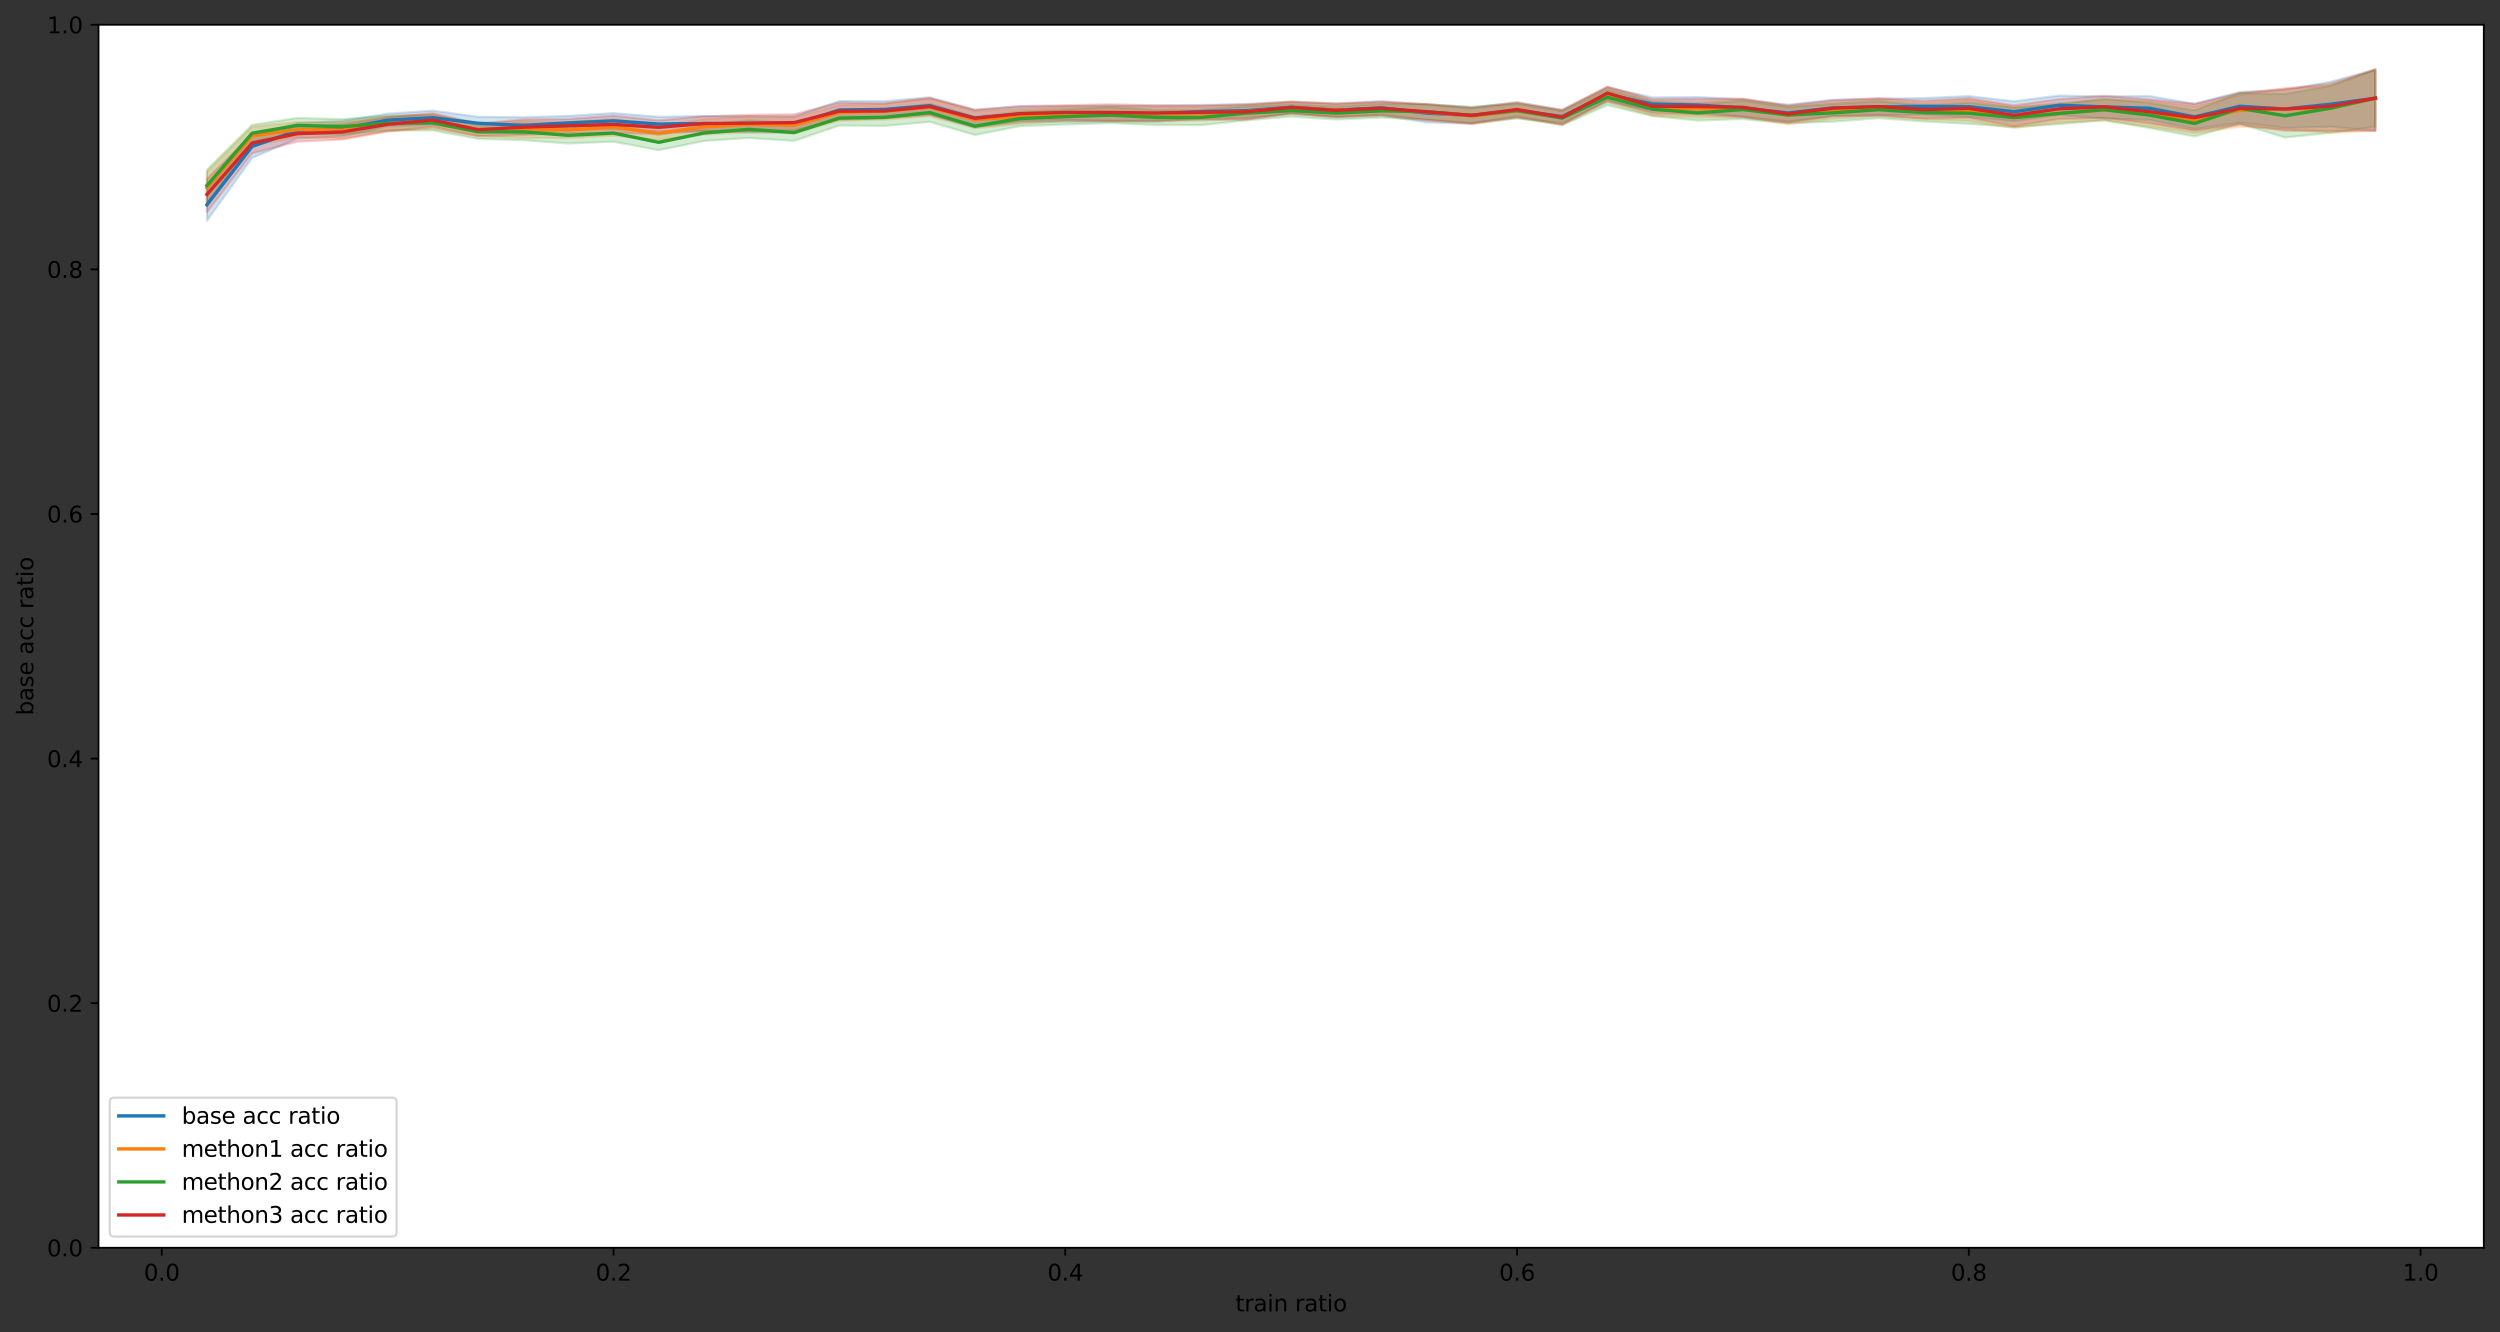 <?xml version="1.0" encoding="utf-8" standalone="no"?>
<!DOCTYPE svg PUBLIC "-//W3C//DTD SVG 1.1//EN"
  "http://www.w3.org/Graphics/SVG/1.1/DTD/svg11.dtd">
<svg height="592.155pt" version="1.1" viewBox="0 0 1111.181 592.155" width="1111.181pt" xmlns="http://www.w3.org/2000/svg" xmlns:xlink="http://www.w3.org/1999/xlink">
 <rect x="0" y="0" width="1111.181" height="592.155" fill="#333333" stroke="none"/>
 <defs>
  <style type="text/css">*{stroke-linecap:butt;stroke-linejoin:round;}</style>
 </defs>
 <g id="figure_1">
  <g id="patch_1">
   <path d="M 0 592.155 
L 1111.181 592.155 
L 1111.181 0 
L 0 0 
z
" style="fill:none;"/>
  </g>
  <g id="axes_1">
   <g id="patch_2">
    <path d="M 43.781 554.599 
L 1103.981 554.599 
L 1103.981 10.999 
L 43.781 10.999 
z
" style="fill:#ffffff;"/>
   </g>
   <g id="PolyCollection_1">
    <defs>
     <path d="M 91.972 -507.789 
L 91.972 -494.031 
L 112.052 -521.964 
L 132.131 -530.612 
L 152.211 -531.522 
L 172.29 -535.976 
L 192.37 -536.721 
L 212.449 -534.549 
L 232.529 -532.533 
L 252.609 -534.575 
L 272.688 -534.769 
L 292.768 -533.673 
L 312.847 -533.805 
L 332.927 -533.259 
L 353.006 -533.439 
L 373.086 -539.584 
L 393.165 -540.118 
L 413.245 -541.457 
L 433.324 -535.516 
L 453.404 -537.842 
L 473.484 -538.09 
L 493.563 -538.106 
L 513.643 -538.121 
L 533.722 -539.48 
L 553.802 -539.689 
L 573.881 -541.582 
L 593.961 -540.233 
L 614.04 -540.814 
L 634.12 -537.751 
L 654.199 -537.151 
L 674.279 -539.661 
L 694.359 -537.478 
L 714.438 -547.028 
L 734.518 -542.784 
L 754.597 -542.309 
L 774.677 -540.205 
L 794.756 -538.186 
L 814.836 -540.456 
L 834.915 -540.99 
L 854.995 -541.128 
L 875.074 -540.201 
L 895.154 -538.272 
L 915.234 -541.066 
L 935.313 -539.48 
L 955.393 -538.876 
L 975.472 -534.769 
L 995.552 -537.668 
L 1015.631 -535.252 
L 1035.711 -535.856 
L 1055.79 -534.044 
L 1055.79 -561.224 
L 1055.79 -561.224 
L 1035.711 -555.788 
L 1015.631 -552.164 
L 995.552 -551.258 
L 975.472 -546.003 
L 955.393 -549.446 
L 935.313 -549.317 
L 915.234 -549.673 
L 895.154 -547.131 
L 875.074 -549.446 
L 854.995 -548.54 
L 834.915 -548.238 
L 814.836 -547.843 
L 794.756 -545.563 
L 774.677 -548.057 
L 754.597 -548.993 
L 734.518 -548.86 
L 714.438 -553.372 
L 694.359 -543.39 
L 674.279 -546.456 
L 654.199 -544.485 
L 634.12 -545.74 
L 614.04 -547.201 
L 593.961 -546.2 
L 573.881 -547.018 
L 553.802 -545.892 
L 533.722 -545.455 
L 513.643 -545.177 
L 493.563 -545.166 
L 473.484 -545.037 
L 453.404 -544.858 
L 433.324 -543.387 
L 413.245 -548.925 
L 393.165 -547.155 
L 373.086 -547.247 
L 353.006 -540.438 
L 332.927 -540.411 
L 312.847 -540.578 
L 292.768 -540.224 
L 272.688 -541.882 
L 252.609 -540.63 
L 232.529 -540.042 
L 212.449 -540.24 
L 192.37 -542.983 
L 172.29 -541.615 
L 152.211 -538.456 
L 132.131 -537.4 
L 112.052 -532.007 
L 91.972 -507.789 
z
" id="m7207c98aa5" style="stroke:#1f77b4;stroke-opacity:0.2;"/>
    </defs>
    <g clip-path="url(#p4bebec263c)">
     <use style="fill:#1f77b4;fill-opacity:0.2;stroke:#1f77b4;stroke-opacity:0.2;" x="0" xlink:href="#m7207c98aa5" y="592.155"/>
    </g>
   </g>
   <g id="PolyCollection_2">
    <defs>
     <path d="M 91.972 -515.703 
L 91.972 -500.573 
L 112.052 -527.551 
L 132.131 -531.076 
L 152.211 -530.657 
L 172.29 -533.922 
L 192.37 -534.908 
L 212.449 -531.642 
L 232.529 -530.85 
L 252.609 -530.817 
L 272.688 -531.823 
L 292.768 -530.002 
L 312.847 -532.326 
L 332.927 -533.457 
L 353.006 -532.887 
L 373.086 -538.495 
L 393.165 -538.999 
L 413.245 -540.519 
L 433.324 -535.117 
L 453.404 -537.084 
L 473.484 -538.393 
L 493.563 -538.418 
L 513.643 -538.121 
L 533.722 -538.608 
L 553.802 -539.411 
L 573.881 -541.508 
L 593.961 -540.084 
L 614.04 -540.739 
L 634.12 -538.904 
L 654.199 -536.978 
L 674.279 -539.571 
L 694.359 -536.715 
L 714.438 -546.728 
L 734.518 -540.759 
L 754.597 -539.933 
L 774.677 -539.963 
L 794.756 -536.892 
L 814.836 -539.341 
L 834.915 -540.537 
L 854.995 -539.151 
L 875.074 -538.393 
L 895.154 -535.252 
L 915.234 -537.668 
L 935.313 -538.704 
L 955.393 -535.856 
L 975.472 -532.948 
L 995.552 -535.856 
L 1015.631 -534.648 
L 1035.711 -533.138 
L 1055.79 -534.044 
L 1055.79 -561.224 
L 1055.79 -561.224 
L 1035.711 -553.976 
L 1015.631 -552.768 
L 995.552 -549.899 
L 975.472 -544.916 
L 955.393 -547.332 
L 935.313 -547.764 
L 915.234 -546.275 
L 895.154 -544.514 
L 875.074 -547.82 
L 854.995 -546.399 
L 834.915 -547.936 
L 814.836 -546.589 
L 794.756 -544.528 
L 774.677 -547.936 
L 754.597 -546.841 
L 734.518 -547.261 
L 714.438 -553.375 
L 694.359 -543.009 
L 674.279 -545.915 
L 654.199 -543.883 
L 634.12 -545.744 
L 614.04 -546.571 
L 593.961 -545.975 
L 573.881 -546.946 
L 553.802 -545.334 
L 533.722 -544.649 
L 513.643 -544.662 
L 493.563 -544.979 
L 473.484 -544.737 
L 453.404 -543.689 
L 433.324 -542.711 
L 413.245 -548.377 
L 393.165 -546.037 
L 373.086 -545.438 
L 353.006 -540.086 
L 332.927 -540.461 
L 312.847 -539.149 
L 292.768 -536.276 
L 272.688 -539.211 
L 252.609 -537.89 
L 232.529 -538.315 
L 212.449 -537.374 
L 192.37 -541.375 
L 172.29 -540.287 
L 152.211 -537.787 
L 132.131 -537.901 
L 112.052 -535.819 
L 91.972 -515.703 
z
" id="m4f7420791d" style="stroke:#ff7f0e;stroke-opacity:0.2;"/>
    </defs>
    <g clip-path="url(#p4bebec263c)">
     <use style="fill:#ff7f0e;fill-opacity:0.2;stroke:#ff7f0e;stroke-opacity:0.2;" x="0" xlink:href="#m4f7420791d" y="592.155"/>
    </g>
   </g>
   <g id="PolyCollection_3">
    <defs>
     <path d="M 91.972 -516.702 
L 91.972 -501.72 
L 112.052 -529.249 
L 132.131 -532.847 
L 152.211 -532.271 
L 172.29 -534.165 
L 192.37 -534.208 
L 212.449 -530.42 
L 232.529 -529.857 
L 252.609 -528.386 
L 272.688 -529.197 
L 292.768 -525.401 
L 312.847 -529.513 
L 332.927 -530.811 
L 353.006 -529.563 
L 373.086 -536.371 
L 393.165 -536.176 
L 413.245 -537.996 
L 433.324 -532.176 
L 453.404 -536.089 
L 473.484 -536.818 
L 493.563 -537.479 
L 513.643 -536.631 
L 533.722 -536.526 
L 553.802 -538.644 
L 573.881 -540.35 
L 593.961 -539.025 
L 614.04 -539.874 
L 634.12 -538.986 
L 654.199 -537.582 
L 674.279 -539.931 
L 694.359 -536.521 
L 714.438 -545.42 
L 734.518 -540.546 
L 754.597 -538.571 
L 774.677 -539.239 
L 794.756 -537.406 
L 814.836 -538.086 
L 834.915 -539.627 
L 854.995 -538.158 
L 875.074 -537.12 
L 895.154 -535.655 
L 915.234 -536.989 
L 935.313 -538.704 
L 955.393 -535.252 
L 975.472 -531.507 
L 995.552 -537.215 
L 1015.631 -531.024 
L 1035.711 -533.138 
L 1055.79 -535.811 
L 1055.79 -561.224 
L 1055.79 -561.224 
L 1035.711 -553.976 
L 1015.631 -550.367 
L 995.552 -550.805 
L 975.472 -543.104 
L 955.393 -546.426 
L 935.313 -548.281 
L 915.234 -545.822 
L 895.154 -544.317 
L 875.074 -546.547 
L 854.995 -545.246 
L 834.915 -547.185 
L 814.836 -545.892 
L 794.756 -544.657 
L 774.677 -547.335 
L 754.597 -545.822 
L 734.518 -546.835 
L 714.438 -552.366 
L 694.359 -542.723 
L 674.279 -546.185 
L 654.199 -544.657 
L 634.12 -545.905 
L 614.04 -545.862 
L 593.961 -544.841 
L 573.881 -545.714 
L 553.802 -544.916 
L 533.722 -543.307 
L 513.643 -543.3 
L 493.563 -544.541 
L 473.484 -543.589 
L 453.404 -542.521 
L 433.324 -540.33 
L 413.245 -545.96 
L 393.165 -543.424 
L 373.086 -543.314 
L 353.006 -537.317 
L 332.927 -538.698 
L 312.847 -536.667 
L 292.768 -532.14 
L 272.688 -536.718 
L 252.609 -535.503 
L 232.529 -537.323 
L 212.449 -536.404 
L 192.37 -540.963 
L 172.29 -540.689 
L 152.211 -539.205 
L 132.131 -539.713 
L 112.052 -536.65 
L 91.972 -516.702 
z
" id="m0d7c8fe7f0" style="stroke:#2ca02c;stroke-opacity:0.2;"/>
    </defs>
    <g clip-path="url(#p4bebec263c)">
     <use style="fill:#2ca02c;fill-opacity:0.2;stroke:#2ca02c;stroke-opacity:0.2;" x="0" xlink:href="#m0d7c8fe7f0" y="592.155"/>
    </g>
   </g>
   <g id="PolyCollection_4">
    <defs>
     <path d="M 91.972 -512.637 
L 91.972 -497.764 
L 112.052 -524.002 
L 132.131 -529.187 
L 152.211 -530.143 
L 172.29 -533.722 
L 192.37 -535.774 
L 212.449 -531.641 
L 232.529 -532.23 
L 252.609 -532.984 
L 272.688 -533.048 
L 292.768 -532.603 
L 312.847 -533.945 
L 332.927 -533.799 
L 353.006 -534.194 
L 373.086 -539.014 
L 393.165 -539.587 
L 413.245 -541.071 
L 433.324 -535.855 
L 453.404 -538.427 
L 473.484 -538.876 
L 493.563 -538.418 
L 513.643 -538.574 
L 533.722 -539.076 
L 553.802 -538.923 
L 573.881 -541.8 
L 593.961 -540.084 
L 614.04 -541.211 
L 634.12 -538.739 
L 654.199 -537.235 
L 674.279 -540.475 
L 694.359 -536.808 
L 714.438 -547.634 
L 734.518 -541.719 
L 754.597 -541.179 
L 774.677 -540.205 
L 794.756 -537.668 
L 814.836 -540.595 
L 834.915 -540.839 
L 854.995 -539.48 
L 875.074 -539.838 
L 895.154 -536.053 
L 915.234 -539.254 
L 935.313 -539.739 
L 955.393 -537.366 
L 975.472 -534.044 
L 995.552 -536.762 
L 1015.631 -534.044 
L 1035.711 -534.022 
L 1055.79 -534.044 
L 1055.79 -561.224 
L 1055.79 -561.224 
L 1035.711 -554.882 
L 1015.631 -552.768 
L 995.552 -550.805 
L 975.472 -546.003 
L 955.393 -547.936 
L 935.313 -549.576 
L 915.234 -548.087 
L 895.154 -545.324 
L 875.074 -548.54 
L 854.995 -547.387 
L 834.915 -548.54 
L 814.836 -547.565 
L 794.756 -545.305 
L 774.677 -548.302 
L 754.597 -548.203 
L 734.518 -548.007 
L 714.438 -553.677 
L 694.359 -543.202 
L 674.279 -546.819 
L 654.199 -544.14 
L 634.12 -545.822 
L 614.04 -546.965 
L 593.961 -546.049 
L 573.881 -546.873 
L 553.802 -545.753 
L 533.722 -545.253 
L 513.643 -545.369 
L 493.563 -545.791 
L 473.484 -545.401 
L 453.404 -545.033 
L 433.324 -543.331 
L 413.245 -548.542 
L 393.165 -546.195 
L 373.086 -546.574 
L 353.006 -541.344 
L 332.927 -541.096 
L 312.847 -540.482 
L 292.768 -538.645 
L 272.688 -540.75 
L 252.609 -539.26 
L 232.529 -539.092 
L 212.449 -537.164 
L 192.37 -541.829 
L 172.29 -540.085 
L 152.211 -536.88 
L 132.131 -535.972 
L 112.052 -532.648 
L 91.972 -512.637 
z
" id="mb2c9532f0a" style="stroke:#d62728;stroke-opacity:0.2;"/>
    </defs>
    <g clip-path="url(#p4bebec263c)">
     <use style="fill:#d62728;fill-opacity:0.2;stroke:#d62728;stroke-opacity:0.2;" x="0" xlink:href="#mb2c9532f0a" y="592.155"/>
    </g>
   </g>
   <g id="matplotlib.axis_1">
    <g id="xtick_1">
     <g id="line2d_1">
      <defs>
       <path d="M 0 0 
L 0 3.5 
" id="m25e546dab6" style="stroke:#000000;stroke-width:0.8;"/>
      </defs>
      <g>
       <use style="stroke:#000000;stroke-width:0.8;" x="71.893" xlink:href="#m25e546dab6" y="554.599"/>
      </g>
     </g>
     <g id="text_1">
      <!-- 0.0 -->
      <g transform="translate(63.941 569.198)scale(0.1 -0.1)">
       <defs>
        <path d="M 2034 4250 
Q 1547 4250 1301 3770 
Q 1056 3291 1056 2328 
Q 1056 1369 1301 889 
Q 1547 409 2034 409 
Q 2525 409 2770 889 
Q 3016 1369 3016 2328 
Q 3016 3291 2770 3770 
Q 2525 4250 2034 4250 
z
M 2034 4750 
Q 2819 4750 3233 4129 
Q 3647 3509 3647 2328 
Q 3647 1150 3233 529 
Q 2819 -91 2034 -91 
Q 1250 -91 836 529 
Q 422 1150 422 2328 
Q 422 3509 836 4129 
Q 1250 4750 2034 4750 
z
" id="DejaVuSans-30" transform="scale(0.016)"/>
        <path d="M 684 794 
L 1344 794 
L 1344 0 
L 684 0 
L 684 794 
z
" id="DejaVuSans-2e" transform="scale(0.016)"/>
       </defs>
       <use xlink:href="#DejaVuSans-30"/>
       <use x="63.623" xlink:href="#DejaVuSans-2e"/>
       <use x="95.41" xlink:href="#DejaVuSans-30"/>
      </g>
     </g>
    </g>
    <g id="xtick_2">
     <g id="line2d_2">
      <g>
       <use style="stroke:#000000;stroke-width:0.8;" x="272.688" xlink:href="#m25e546dab6" y="554.599"/>
      </g>
     </g>
     <g id="text_2">
      <!-- 0.2 -->
      <g transform="translate(264.737 569.198)scale(0.1 -0.1)">
       <defs>
        <path d="M 1228 531 
L 3431 531 
L 3431 0 
L 469 0 
L 469 531 
Q 828 903 1448 1529 
Q 2069 2156 2228 2338 
Q 2531 2678 2651 2914 
Q 2772 3150 2772 3378 
Q 2772 3750 2511 3984 
Q 2250 4219 1831 4219 
Q 1534 4219 1204 4116 
Q 875 4013 500 3803 
L 500 4441 
Q 881 4594 1212 4672 
Q 1544 4750 1819 4750 
Q 2544 4750 2975 4387 
Q 3406 4025 3406 3419 
Q 3406 3131 3298 2873 
Q 3191 2616 2906 2266 
Q 2828 2175 2409 1742 
Q 1991 1309 1228 531 
z
" id="DejaVuSans-32" transform="scale(0.016)"/>
       </defs>
       <use xlink:href="#DejaVuSans-30"/>
       <use x="63.623" xlink:href="#DejaVuSans-2e"/>
       <use x="95.41" xlink:href="#DejaVuSans-32"/>
      </g>
     </g>
    </g>
    <g id="xtick_3">
     <g id="line2d_3">
      <g>
       <use style="stroke:#000000;stroke-width:0.8;" x="473.484" xlink:href="#m25e546dab6" y="554.599"/>
      </g>
     </g>
     <g id="text_3">
      <!-- 0.4 -->
      <g transform="translate(465.532 569.198)scale(0.1 -0.1)">
       <defs>
        <path d="M 2419 4116 
L 825 1625 
L 2419 1625 
L 2419 4116 
z
M 2253 4666 
L 3047 4666 
L 3047 1625 
L 3713 1625 
L 3713 1100 
L 3047 1100 
L 3047 0 
L 2419 0 
L 2419 1100 
L 313 1100 
L 313 1709 
L 2253 4666 
z
" id="DejaVuSans-34" transform="scale(0.016)"/>
       </defs>
       <use xlink:href="#DejaVuSans-30"/>
       <use x="63.623" xlink:href="#DejaVuSans-2e"/>
       <use x="95.41" xlink:href="#DejaVuSans-34"/>
      </g>
     </g>
    </g>
    <g id="xtick_4">
     <g id="line2d_4">
      <g>
       <use style="stroke:#000000;stroke-width:0.8;" x="674.279" xlink:href="#m25e546dab6" y="554.599"/>
      </g>
     </g>
     <g id="text_4">
      <!-- 0.6 -->
      <g transform="translate(666.327 569.198)scale(0.1 -0.1)">
       <defs>
        <path d="M 2113 2584 
Q 1688 2584 1439 2293 
Q 1191 2003 1191 1497 
Q 1191 994 1439 701 
Q 1688 409 2113 409 
Q 2538 409 2786 701 
Q 3034 994 3034 1497 
Q 3034 2003 2786 2293 
Q 2538 2584 2113 2584 
z
M 3366 4563 
L 3366 3988 
Q 3128 4100 2886 4159 
Q 2644 4219 2406 4219 
Q 1781 4219 1451 3797 
Q 1122 3375 1075 2522 
Q 1259 2794 1537 2939 
Q 1816 3084 2150 3084 
Q 2853 3084 3261 2657 
Q 3669 2231 3669 1497 
Q 3669 778 3244 343 
Q 2819 -91 2113 -91 
Q 1303 -91 875 529 
Q 447 1150 447 2328 
Q 447 3434 972 4092 
Q 1497 4750 2381 4750 
Q 2619 4750 2861 4703 
Q 3103 4656 3366 4563 
z
" id="DejaVuSans-36" transform="scale(0.016)"/>
       </defs>
       <use xlink:href="#DejaVuSans-30"/>
       <use x="63.623" xlink:href="#DejaVuSans-2e"/>
       <use x="95.41" xlink:href="#DejaVuSans-36"/>
      </g>
     </g>
    </g>
    <g id="xtick_5">
     <g id="line2d_5">
      <g>
       <use style="stroke:#000000;stroke-width:0.8;" x="875.074" xlink:href="#m25e546dab6" y="554.599"/>
      </g>
     </g>
     <g id="text_5">
      <!-- 0.8 -->
      <g transform="translate(867.123 569.198)scale(0.1 -0.1)">
       <defs>
        <path d="M 2034 2216 
Q 1584 2216 1326 1975 
Q 1069 1734 1069 1313 
Q 1069 891 1326 650 
Q 1584 409 2034 409 
Q 2484 409 2743 651 
Q 3003 894 3003 1313 
Q 3003 1734 2745 1975 
Q 2488 2216 2034 2216 
z
M 1403 2484 
Q 997 2584 770 2862 
Q 544 3141 544 3541 
Q 544 4100 942 4425 
Q 1341 4750 2034 4750 
Q 2731 4750 3128 4425 
Q 3525 4100 3525 3541 
Q 3525 3141 3298 2862 
Q 3072 2584 2669 2484 
Q 3125 2378 3379 2068 
Q 3634 1759 3634 1313 
Q 3634 634 3220 271 
Q 2806 -91 2034 -91 
Q 1263 -91 848 271 
Q 434 634 434 1313 
Q 434 1759 690 2068 
Q 947 2378 1403 2484 
z
M 1172 3481 
Q 1172 3119 1398 2916 
Q 1625 2713 2034 2713 
Q 2441 2713 2670 2916 
Q 2900 3119 2900 3481 
Q 2900 3844 2670 4047 
Q 2441 4250 2034 4250 
Q 1625 4250 1398 4047 
Q 1172 3844 1172 3481 
z
" id="DejaVuSans-38" transform="scale(0.016)"/>
       </defs>
       <use xlink:href="#DejaVuSans-30"/>
       <use x="63.623" xlink:href="#DejaVuSans-2e"/>
       <use x="95.41" xlink:href="#DejaVuSans-38"/>
      </g>
     </g>
    </g>
    <g id="xtick_6">
     <g id="line2d_6">
      <g>
       <use style="stroke:#000000;stroke-width:0.8;" x="1075.87" xlink:href="#m25e546dab6" y="554.599"/>
      </g>
     </g>
     <g id="text_6">
      <!-- 1.0 -->
      <g transform="translate(1067.918 569.198)scale(0.1 -0.1)">
       <defs>
        <path d="M 794 531 
L 1825 531 
L 1825 4091 
L 703 3866 
L 703 4441 
L 1819 4666 
L 2450 4666 
L 2450 531 
L 3481 531 
L 3481 0 
L 794 0 
L 794 531 
z
" id="DejaVuSans-31" transform="scale(0.016)"/>
       </defs>
       <use xlink:href="#DejaVuSans-31"/>
       <use x="63.623" xlink:href="#DejaVuSans-2e"/>
       <use x="95.41" xlink:href="#DejaVuSans-30"/>
      </g>
     </g>
    </g>
    <g id="text_7">
     <!-- train ratio -->
     <g transform="translate(549.127 582.876)scale(0.1 -0.1)">
      <defs>
       <path d="M 1172 4494 
L 1172 3500 
L 2356 3500 
L 2356 3053 
L 1172 3053 
L 1172 1153 
Q 1172 725 1289 603 
Q 1406 481 1766 481 
L 2356 481 
L 2356 0 
L 1766 0 
Q 1100 0 847 248 
Q 594 497 594 1153 
L 594 3053 
L 172 3053 
L 172 3500 
L 594 3500 
L 594 4494 
L 1172 4494 
z
" id="DejaVuSans-74" transform="scale(0.016)"/>
       <path d="M 2631 2963 
Q 2534 3019 2420 3045 
Q 2306 3072 2169 3072 
Q 1681 3072 1420 2755 
Q 1159 2438 1159 1844 
L 1159 0 
L 581 0 
L 581 3500 
L 1159 3500 
L 1159 2956 
Q 1341 3275 1631 3429 
Q 1922 3584 2338 3584 
Q 2397 3584 2469 3576 
Q 2541 3569 2628 3553 
L 2631 2963 
z
" id="DejaVuSans-72" transform="scale(0.016)"/>
       <path d="M 2194 1759 
Q 1497 1759 1228 1600 
Q 959 1441 959 1056 
Q 959 750 1161 570 
Q 1363 391 1709 391 
Q 2188 391 2477 730 
Q 2766 1069 2766 1631 
L 2766 1759 
L 2194 1759 
z
M 3341 1997 
L 3341 0 
L 2766 0 
L 2766 531 
Q 2569 213 2275 61 
Q 1981 -91 1556 -91 
Q 1019 -91 701 211 
Q 384 513 384 1019 
Q 384 1609 779 1909 
Q 1175 2209 1959 2209 
L 2766 2209 
L 2766 2266 
Q 2766 2663 2505 2880 
Q 2244 3097 1772 3097 
Q 1472 3097 1187 3025 
Q 903 2953 641 2809 
L 641 3341 
Q 956 3463 1253 3523 
Q 1550 3584 1831 3584 
Q 2591 3584 2966 3190 
Q 3341 2797 3341 1997 
z
" id="DejaVuSans-61" transform="scale(0.016)"/>
       <path d="M 603 3500 
L 1178 3500 
L 1178 0 
L 603 0 
L 603 3500 
z
M 603 4863 
L 1178 4863 
L 1178 4134 
L 603 4134 
L 603 4863 
z
" id="DejaVuSans-69" transform="scale(0.016)"/>
       <path d="M 3513 2113 
L 3513 0 
L 2938 0 
L 2938 2094 
Q 2938 2591 2744 2837 
Q 2550 3084 2163 3084 
Q 1697 3084 1428 2787 
Q 1159 2491 1159 1978 
L 1159 0 
L 581 0 
L 581 3500 
L 1159 3500 
L 1159 2956 
Q 1366 3272 1645 3428 
Q 1925 3584 2291 3584 
Q 2894 3584 3203 3211 
Q 3513 2838 3513 2113 
z
" id="DejaVuSans-6e" transform="scale(0.016)"/>
       <path id="DejaVuSans-20" transform="scale(0.016)"/>
       <path d="M 1959 3097 
Q 1497 3097 1228 2736 
Q 959 2375 959 1747 
Q 959 1119 1226 758 
Q 1494 397 1959 397 
Q 2419 397 2687 759 
Q 2956 1122 2956 1747 
Q 2956 2369 2687 2733 
Q 2419 3097 1959 3097 
z
M 1959 3584 
Q 2709 3584 3137 3096 
Q 3566 2609 3566 1747 
Q 3566 888 3137 398 
Q 2709 -91 1959 -91 
Q 1206 -91 779 398 
Q 353 888 353 1747 
Q 353 2609 779 3096 
Q 1206 3584 1959 3584 
z
" id="DejaVuSans-6f" transform="scale(0.016)"/>
      </defs>
      <use xlink:href="#DejaVuSans-74"/>
      <use x="39.209" xlink:href="#DejaVuSans-72"/>
      <use x="80.322" xlink:href="#DejaVuSans-61"/>
      <use x="141.602" xlink:href="#DejaVuSans-69"/>
      <use x="169.385" xlink:href="#DejaVuSans-6e"/>
      <use x="232.764" xlink:href="#DejaVuSans-20"/>
      <use x="264.551" xlink:href="#DejaVuSans-72"/>
      <use x="305.664" xlink:href="#DejaVuSans-61"/>
      <use x="366.943" xlink:href="#DejaVuSans-74"/>
      <use x="406.152" xlink:href="#DejaVuSans-69"/>
      <use x="433.936" xlink:href="#DejaVuSans-6f"/>
     </g>
    </g>
   </g>
   <g id="matplotlib.axis_2">
    <g id="ytick_1">
     <g id="line2d_7">
      <defs>
       <path d="M 0 0 
L -3.5 0 
" id="m8c40f2630e" style="stroke:#000000;stroke-width:0.8;"/>
      </defs>
      <g>
       <use style="stroke:#000000;stroke-width:0.8;" x="43.781" xlink:href="#m8c40f2630e" y="554.599"/>
      </g>
     </g>
     <g id="text_8">
      <!-- 0.0 -->
      <g transform="translate(20.878 558.398)scale(0.1 -0.1)">
       <use xlink:href="#DejaVuSans-30"/>
       <use x="63.623" xlink:href="#DejaVuSans-2e"/>
       <use x="95.41" xlink:href="#DejaVuSans-30"/>
      </g>
     </g>
    </g>
    <g id="ytick_2">
     <g id="line2d_8">
      <g>
       <use style="stroke:#000000;stroke-width:0.8;" x="43.781" xlink:href="#m8c40f2630e" y="445.879"/>
      </g>
     </g>
     <g id="text_9">
      <!-- 0.2 -->
      <g transform="translate(20.878 449.678)scale(0.1 -0.1)">
       <use xlink:href="#DejaVuSans-30"/>
       <use x="63.623" xlink:href="#DejaVuSans-2e"/>
       <use x="95.41" xlink:href="#DejaVuSans-32"/>
      </g>
     </g>
    </g>
    <g id="ytick_3">
     <g id="line2d_9">
      <g>
       <use style="stroke:#000000;stroke-width:0.8;" x="43.781" xlink:href="#m8c40f2630e" y="337.159"/>
      </g>
     </g>
     <g id="text_10">
      <!-- 0.4 -->
      <g transform="translate(20.878 340.958)scale(0.1 -0.1)">
       <use xlink:href="#DejaVuSans-30"/>
       <use x="63.623" xlink:href="#DejaVuSans-2e"/>
       <use x="95.41" xlink:href="#DejaVuSans-34"/>
      </g>
     </g>
    </g>
    <g id="ytick_4">
     <g id="line2d_10">
      <g>
       <use style="stroke:#000000;stroke-width:0.8;" x="43.781" xlink:href="#m8c40f2630e" y="228.439"/>
      </g>
     </g>
     <g id="text_11">
      <!-- 0.6 -->
      <g transform="translate(20.878 232.238)scale(0.1 -0.1)">
       <use xlink:href="#DejaVuSans-30"/>
       <use x="63.623" xlink:href="#DejaVuSans-2e"/>
       <use x="95.41" xlink:href="#DejaVuSans-36"/>
      </g>
     </g>
    </g>
    <g id="ytick_5">
     <g id="line2d_11">
      <g>
       <use style="stroke:#000000;stroke-width:0.8;" x="43.781" xlink:href="#m8c40f2630e" y="119.719"/>
      </g>
     </g>
     <g id="text_12">
      <!-- 0.8 -->
      <g transform="translate(20.878 123.518)scale(0.1 -0.1)">
       <use xlink:href="#DejaVuSans-30"/>
       <use x="63.623" xlink:href="#DejaVuSans-2e"/>
       <use x="95.41" xlink:href="#DejaVuSans-38"/>
      </g>
     </g>
    </g>
    <g id="ytick_6">
     <g id="line2d_12">
      <g>
       <use style="stroke:#000000;stroke-width:0.8;" x="43.781" xlink:href="#m8c40f2630e" y="10.999"/>
      </g>
     </g>
     <g id="text_13">
      <!-- 1.0 -->
      <g transform="translate(20.878 14.798)scale(0.1 -0.1)">
       <use xlink:href="#DejaVuSans-31"/>
       <use x="63.623" xlink:href="#DejaVuSans-2e"/>
       <use x="95.41" xlink:href="#DejaVuSans-30"/>
      </g>
     </g>
    </g>
    <g id="text_14">
     <!-- base acc ratio -->
     <g transform="translate(14.798 317.988)rotate(-90)scale(0.1 -0.1)">
      <defs>
       <path d="M 3116 1747 
Q 3116 2381 2855 2742 
Q 2594 3103 2138 3103 
Q 1681 3103 1420 2742 
Q 1159 2381 1159 1747 
Q 1159 1113 1420 752 
Q 1681 391 2138 391 
Q 2594 391 2855 752 
Q 3116 1113 3116 1747 
z
M 1159 2969 
Q 1341 3281 1617 3432 
Q 1894 3584 2278 3584 
Q 2916 3584 3314 3078 
Q 3713 2572 3713 1747 
Q 3713 922 3314 415 
Q 2916 -91 2278 -91 
Q 1894 -91 1617 61 
Q 1341 213 1159 525 
L 1159 0 
L 581 0 
L 581 4863 
L 1159 4863 
L 1159 2969 
z
" id="DejaVuSans-62" transform="scale(0.016)"/>
       <path d="M 2834 3397 
L 2834 2853 
Q 2591 2978 2328 3040 
Q 2066 3103 1784 3103 
Q 1356 3103 1142 2972 
Q 928 2841 928 2578 
Q 928 2378 1081 2264 
Q 1234 2150 1697 2047 
L 1894 2003 
Q 2506 1872 2764 1633 
Q 3022 1394 3022 966 
Q 3022 478 2636 193 
Q 2250 -91 1575 -91 
Q 1294 -91 989 -36 
Q 684 19 347 128 
L 347 722 
Q 666 556 975 473 
Q 1284 391 1588 391 
Q 1994 391 2212 530 
Q 2431 669 2431 922 
Q 2431 1156 2273 1281 
Q 2116 1406 1581 1522 
L 1381 1569 
Q 847 1681 609 1914 
Q 372 2147 372 2553 
Q 372 3047 722 3315 
Q 1072 3584 1716 3584 
Q 2034 3584 2315 3537 
Q 2597 3491 2834 3397 
z
" id="DejaVuSans-73" transform="scale(0.016)"/>
       <path d="M 3597 1894 
L 3597 1613 
L 953 1613 
Q 991 1019 1311 708 
Q 1631 397 2203 397 
Q 2534 397 2845 478 
Q 3156 559 3463 722 
L 3463 178 
Q 3153 47 2828 -22 
Q 2503 -91 2169 -91 
Q 1331 -91 842 396 
Q 353 884 353 1716 
Q 353 2575 817 3079 
Q 1281 3584 2069 3584 
Q 2775 3584 3186 3129 
Q 3597 2675 3597 1894 
z
M 3022 2063 
Q 3016 2534 2758 2815 
Q 2500 3097 2075 3097 
Q 1594 3097 1305 2825 
Q 1016 2553 972 2059 
L 3022 2063 
z
" id="DejaVuSans-65" transform="scale(0.016)"/>
       <path d="M 3122 3366 
L 3122 2828 
Q 2878 2963 2633 3030 
Q 2388 3097 2138 3097 
Q 1578 3097 1268 2742 
Q 959 2388 959 1747 
Q 959 1106 1268 751 
Q 1578 397 2138 397 
Q 2388 397 2633 464 
Q 2878 531 3122 666 
L 3122 134 
Q 2881 22 2623 -34 
Q 2366 -91 2075 -91 
Q 1284 -91 818 406 
Q 353 903 353 1747 
Q 353 2603 823 3093 
Q 1294 3584 2113 3584 
Q 2378 3584 2631 3529 
Q 2884 3475 3122 3366 
z
" id="DejaVuSans-63" transform="scale(0.016)"/>
      </defs>
      <use xlink:href="#DejaVuSans-62"/>
      <use x="63.477" xlink:href="#DejaVuSans-61"/>
      <use x="124.756" xlink:href="#DejaVuSans-73"/>
      <use x="176.855" xlink:href="#DejaVuSans-65"/>
      <use x="238.379" xlink:href="#DejaVuSans-20"/>
      <use x="270.166" xlink:href="#DejaVuSans-61"/>
      <use x="331.445" xlink:href="#DejaVuSans-63"/>
      <use x="386.426" xlink:href="#DejaVuSans-63"/>
      <use x="441.406" xlink:href="#DejaVuSans-20"/>
      <use x="473.193" xlink:href="#DejaVuSans-72"/>
      <use x="514.307" xlink:href="#DejaVuSans-61"/>
      <use x="575.586" xlink:href="#DejaVuSans-74"/>
      <use x="614.795" xlink:href="#DejaVuSans-69"/>
      <use x="642.578" xlink:href="#DejaVuSans-6f"/>
     </g>
    </g>
   </g>
   <g id="line2d_13">
    <path clip-path="url(#p4bebec263c)" d="M 91.972 91.023 
L 112.052 65.095 
L 132.131 57.996 
L 152.211 57.166 
L 172.29 53.4 
L 192.37 52.305 
L 212.449 54.782 
L 232.529 55.738 
L 252.609 54.62 
L 272.688 53.717 
L 292.768 55.138 
L 312.847 54.916 
L 332.927 55.173 
L 353.006 55.293 
L 373.086 48.896 
L 393.165 48.625 
L 413.245 46.965 
L 433.324 52.505 
L 453.404 50.688 
L 473.484 50.561 
L 493.563 50.488 
L 513.643 50.604 
L 533.722 49.588 
L 553.802 49.191 
L 573.881 47.674 
L 593.961 48.976 
L 614.04 47.948 
L 634.12 50.287 
L 654.199 51.295 
L 674.279 49.051 
L 694.359 51.817 
L 714.438 42.005 
L 734.518 46.28 
L 754.597 46.673 
L 774.677 47.964 
L 794.756 50.216 
L 814.836 47.936 
L 834.915 47.541 
L 854.995 47.239 
L 875.074 47.42 
L 895.154 49.655 
L 915.234 46.786 
L 935.313 47.498 
L 955.393 48.145 
L 975.472 51.95 
L 995.552 47.239 
L 1015.631 48.447 
L 1035.711 46.333 
L 1055.79 43.615 
" style="fill:none;stroke:#1f77b4;stroke-linecap:square;stroke-width:1.5;"/>
   </g>
   <g id="line2d_14">
    <path clip-path="url(#p4bebec263c)" d="M 91.972 83.405 
L 112.052 60.414 
L 132.131 57.61 
L 152.211 57.835 
L 172.29 55.131 
L 192.37 53.869 
L 212.449 57.606 
L 232.529 57.335 
L 252.609 57.758 
L 272.688 56.48 
L 292.768 59.18 
L 312.847 56.442 
L 332.927 55.32 
L 353.006 55.695 
L 373.086 50.035 
L 393.165 49.478 
L 413.245 47.624 
L 433.324 53.185 
L 453.404 51.798 
L 473.484 50.622 
L 493.563 50.426 
L 513.643 50.604 
L 533.722 50.461 
L 553.802 49.609 
L 573.881 47.892 
L 593.961 48.976 
L 614.04 48.579 
L 634.12 49.792 
L 654.199 51.64 
L 674.279 49.323 
L 694.359 52.294 
L 714.438 42.105 
L 734.518 48.199 
L 754.597 48.372 
L 774.677 48.206 
L 794.756 51.252 
L 814.836 49.33 
L 834.915 47.843 
L 854.995 49.381 
L 875.074 49.051 
L 895.154 52.273 
L 915.234 50.41 
L 935.313 48.792 
L 955.393 50.259 
L 975.472 53.4 
L 995.552 49.051 
L 1015.631 48.447 
L 1035.711 48.145 
L 1055.79 43.615 
" style="fill:none;stroke:#ff7f0e;stroke-linecap:square;stroke-width:1.5;"/>
   </g>
   <g id="line2d_15">
    <path clip-path="url(#p4bebec263c)" d="M 91.972 82.481 
L 112.052 59.206 
L 132.131 55.759 
L 152.211 56.26 
L 172.29 54.809 
L 192.37 54.611 
L 212.449 58.617 
L 232.529 58.586 
L 252.609 60.144 
L 272.688 59.153 
L 292.768 63.268 
L 312.847 59.113 
L 332.927 57.475 
L 353.006 58.917 
L 373.086 52.468 
L 393.165 52.142 
L 413.245 50.04 
L 433.324 56.073 
L 453.404 52.675 
L 473.484 51.83 
L 493.563 51.176 
L 513.643 52.158 
L 533.722 52.205 
L 553.802 50.306 
L 573.881 49.196 
L 593.961 50.259 
L 614.04 49.288 
L 634.12 49.628 
L 654.199 51.295 
L 674.279 49.142 
L 694.359 52.484 
L 714.438 43.213 
L 734.518 48.518 
L 754.597 50.184 
L 774.677 48.689 
L 794.756 51.122 
L 814.836 50.166 
L 834.915 48.749 
L 854.995 50.04 
L 875.074 50.32 
L 895.154 52.273 
L 915.234 50.41 
L 935.313 48.792 
L 955.393 51.165 
L 975.472 54.85 
L 995.552 48.145 
L 1015.631 51.467 
L 1035.711 48.145 
L 1055.79 43.615 
" style="fill:none;stroke:#2ca02c;stroke-linecap:square;stroke-width:1.5;"/>
   </g>
   <g id="line2d_16">
    <path clip-path="url(#p4bebec263c)" d="M 91.972 86.438 
L 112.052 63.585 
L 132.131 59.422 
L 152.211 58.663 
L 172.29 55.252 
L 192.37 53.375 
L 212.449 57.648 
L 232.529 56.515 
L 252.609 55.901 
L 272.688 55.303 
L 292.768 56.578 
L 312.847 54.916 
L 332.927 54.732 
L 353.006 54.487 
L 373.086 49.414 
L 393.165 49.318 
L 413.245 47.349 
L 433.324 52.562 
L 453.404 50.513 
L 473.484 49.957 
L 493.563 49.988 
L 513.643 50.216 
L 533.722 49.924 
L 553.802 49.678 
L 573.881 47.747 
L 593.961 49.051 
L 614.04 48.106 
L 634.12 49.71 
L 654.199 51.295 
L 674.279 48.689 
L 694.359 52.103 
L 714.438 41.401 
L 734.518 47.239 
L 754.597 47.352 
L 774.677 47.722 
L 794.756 50.604 
L 814.836 48.076 
L 834.915 47.39 
L 854.995 48.722 
L 875.074 48.145 
L 895.154 51.266 
L 915.234 48.372 
L 935.313 47.498 
L 955.393 49.655 
L 975.472 52.313 
L 995.552 48.145 
L 1015.631 48.447 
L 1035.711 47.239 
L 1055.79 43.615 
" style="fill:none;stroke:#d62728;stroke-linecap:square;stroke-width:1.5;"/>
   </g>
   <g id="patch_3">
    <path d="M 43.781 554.599 
L 43.781 10.999 
" style="fill:none;stroke:#000000;stroke-linecap:square;stroke-linejoin:miter;stroke-width:0.8;"/>
   </g>
   <g id="patch_4">
    <path d="M 1103.981 554.599 
L 1103.981 10.999 
" style="fill:none;stroke:#000000;stroke-linecap:square;stroke-linejoin:miter;stroke-width:0.8;"/>
   </g>
   <g id="patch_5">
    <path d="M 43.781 554.599 
L 1103.981 554.599 
" style="fill:none;stroke:#000000;stroke-linecap:square;stroke-linejoin:miter;stroke-width:0.8;"/>
   </g>
   <g id="patch_6">
    <path d="M 43.781 10.999 
L 1103.981 10.999 
" style="fill:none;stroke:#000000;stroke-linecap:square;stroke-linejoin:miter;stroke-width:0.8;"/>
   </g>
   <g id="legend_1">
    <g id="patch_7">
     <path d="M 50.781 549.599 
L 174.289 549.599 
Q 176.289 549.599 176.289 547.599 
L 176.289 489.887 
Q 176.289 487.887 174.289 487.887 
L 50.781 487.887 
Q 48.781 487.887 48.781 489.887 
L 48.781 547.599 
Q 48.781 549.599 50.781 549.599 
z
" style="fill:#ffffff;opacity:0.8;stroke:#cccccc;stroke-linejoin:miter;"/>
    </g>
    <g id="line2d_17">
     <path d="M 52.781 495.985 
L 72.781 495.985 
" style="fill:none;stroke:#1f77b4;stroke-linecap:square;stroke-width:1.5;"/>
    </g>
    <g id="line2d_18"/>
    <g id="text_15">
     <!-- base acc ratio -->
     <g transform="translate(80.781 499.485)scale(0.1 -0.1)">
      <use xlink:href="#DejaVuSans-62"/>
      <use x="63.477" xlink:href="#DejaVuSans-61"/>
      <use x="124.756" xlink:href="#DejaVuSans-73"/>
      <use x="176.855" xlink:href="#DejaVuSans-65"/>
      <use x="238.379" xlink:href="#DejaVuSans-20"/>
      <use x="270.166" xlink:href="#DejaVuSans-61"/>
      <use x="331.445" xlink:href="#DejaVuSans-63"/>
      <use x="386.426" xlink:href="#DejaVuSans-63"/>
      <use x="441.406" xlink:href="#DejaVuSans-20"/>
      <use x="473.193" xlink:href="#DejaVuSans-72"/>
      <use x="514.307" xlink:href="#DejaVuSans-61"/>
      <use x="575.586" xlink:href="#DejaVuSans-74"/>
      <use x="614.795" xlink:href="#DejaVuSans-69"/>
      <use x="642.578" xlink:href="#DejaVuSans-6f"/>
     </g>
    </g>
    <g id="line2d_19">
     <path d="M 52.781 510.663 
L 72.781 510.663 
" style="fill:none;stroke:#ff7f0e;stroke-linecap:square;stroke-width:1.5;"/>
    </g>
    <g id="line2d_20"/>
    <g id="text_16">
     <!-- methon1 acc ratio -->
     <g transform="translate(80.781 514.163)scale(0.1 -0.1)">
      <defs>
       <path d="M 3328 2828 
Q 3544 3216 3844 3400 
Q 4144 3584 4550 3584 
Q 5097 3584 5394 3201 
Q 5691 2819 5691 2113 
L 5691 0 
L 5113 0 
L 5113 2094 
Q 5113 2597 4934 2840 
Q 4756 3084 4391 3084 
Q 3944 3084 3684 2787 
Q 3425 2491 3425 1978 
L 3425 0 
L 2847 0 
L 2847 2094 
Q 2847 2600 2669 2842 
Q 2491 3084 2119 3084 
Q 1678 3084 1418 2786 
Q 1159 2488 1159 1978 
L 1159 0 
L 581 0 
L 581 3500 
L 1159 3500 
L 1159 2956 
Q 1356 3278 1631 3431 
Q 1906 3584 2284 3584 
Q 2666 3584 2933 3390 
Q 3200 3197 3328 2828 
z
" id="DejaVuSans-6d" transform="scale(0.016)"/>
       <path d="M 3513 2113 
L 3513 0 
L 2938 0 
L 2938 2094 
Q 2938 2591 2744 2837 
Q 2550 3084 2163 3084 
Q 1697 3084 1428 2787 
Q 1159 2491 1159 1978 
L 1159 0 
L 581 0 
L 581 4863 
L 1159 4863 
L 1159 2956 
Q 1366 3272 1645 3428 
Q 1925 3584 2291 3584 
Q 2894 3584 3203 3211 
Q 3513 2838 3513 2113 
z
" id="DejaVuSans-68" transform="scale(0.016)"/>
      </defs>
      <use xlink:href="#DejaVuSans-6d"/>
      <use x="97.412" xlink:href="#DejaVuSans-65"/>
      <use x="158.936" xlink:href="#DejaVuSans-74"/>
      <use x="198.145" xlink:href="#DejaVuSans-68"/>
      <use x="261.523" xlink:href="#DejaVuSans-6f"/>
      <use x="322.705" xlink:href="#DejaVuSans-6e"/>
      <use x="386.084" xlink:href="#DejaVuSans-31"/>
      <use x="449.707" xlink:href="#DejaVuSans-20"/>
      <use x="481.494" xlink:href="#DejaVuSans-61"/>
      <use x="542.773" xlink:href="#DejaVuSans-63"/>
      <use x="597.754" xlink:href="#DejaVuSans-63"/>
      <use x="652.734" xlink:href="#DejaVuSans-20"/>
      <use x="684.521" xlink:href="#DejaVuSans-72"/>
      <use x="725.635" xlink:href="#DejaVuSans-61"/>
      <use x="786.914" xlink:href="#DejaVuSans-74"/>
      <use x="826.123" xlink:href="#DejaVuSans-69"/>
      <use x="853.906" xlink:href="#DejaVuSans-6f"/>
     </g>
    </g>
    <g id="line2d_21">
     <path d="M 52.781 525.341 
L 72.781 525.341 
" style="fill:none;stroke:#2ca02c;stroke-linecap:square;stroke-width:1.5;"/>
    </g>
    <g id="line2d_22"/>
    <g id="text_17">
     <!-- methon2 acc ratio -->
     <g transform="translate(80.781 528.841)scale(0.1 -0.1)">
      <use xlink:href="#DejaVuSans-6d"/>
      <use x="97.412" xlink:href="#DejaVuSans-65"/>
      <use x="158.936" xlink:href="#DejaVuSans-74"/>
      <use x="198.145" xlink:href="#DejaVuSans-68"/>
      <use x="261.523" xlink:href="#DejaVuSans-6f"/>
      <use x="322.705" xlink:href="#DejaVuSans-6e"/>
      <use x="386.084" xlink:href="#DejaVuSans-32"/>
      <use x="449.707" xlink:href="#DejaVuSans-20"/>
      <use x="481.494" xlink:href="#DejaVuSans-61"/>
      <use x="542.773" xlink:href="#DejaVuSans-63"/>
      <use x="597.754" xlink:href="#DejaVuSans-63"/>
      <use x="652.734" xlink:href="#DejaVuSans-20"/>
      <use x="684.521" xlink:href="#DejaVuSans-72"/>
      <use x="725.635" xlink:href="#DejaVuSans-61"/>
      <use x="786.914" xlink:href="#DejaVuSans-74"/>
      <use x="826.123" xlink:href="#DejaVuSans-69"/>
      <use x="853.906" xlink:href="#DejaVuSans-6f"/>
     </g>
    </g>
    <g id="line2d_23">
     <path d="M 52.781 540.02 
L 72.781 540.02 
" style="fill:none;stroke:#d62728;stroke-linecap:square;stroke-width:1.5;"/>
    </g>
    <g id="line2d_24"/>
    <g id="text_18">
     <!-- methon3 acc ratio -->
     <g transform="translate(80.781 543.52)scale(0.1 -0.1)">
      <defs>
       <path d="M 2597 2516 
Q 3050 2419 3304 2112 
Q 3559 1806 3559 1356 
Q 3559 666 3084 287 
Q 2609 -91 1734 -91 
Q 1441 -91 1130 -33 
Q 819 25 488 141 
L 488 750 
Q 750 597 1062 519 
Q 1375 441 1716 441 
Q 2309 441 2620 675 
Q 2931 909 2931 1356 
Q 2931 1769 2642 2001 
Q 2353 2234 1838 2234 
L 1294 2234 
L 1294 2753 
L 1863 2753 
Q 2328 2753 2575 2939 
Q 2822 3125 2822 3475 
Q 2822 3834 2567 4026 
Q 2313 4219 1838 4219 
Q 1578 4219 1281 4162 
Q 984 4106 628 3988 
L 628 4550 
Q 988 4650 1302 4700 
Q 1616 4750 1894 4750 
Q 2613 4750 3031 4423 
Q 3450 4097 3450 3541 
Q 3450 3153 3228 2886 
Q 3006 2619 2597 2516 
z
" id="DejaVuSans-33" transform="scale(0.016)"/>
      </defs>
      <use xlink:href="#DejaVuSans-6d"/>
      <use x="97.412" xlink:href="#DejaVuSans-65"/>
      <use x="158.936" xlink:href="#DejaVuSans-74"/>
      <use x="198.145" xlink:href="#DejaVuSans-68"/>
      <use x="261.523" xlink:href="#DejaVuSans-6f"/>
      <use x="322.705" xlink:href="#DejaVuSans-6e"/>
      <use x="386.084" xlink:href="#DejaVuSans-33"/>
      <use x="449.707" xlink:href="#DejaVuSans-20"/>
      <use x="481.494" xlink:href="#DejaVuSans-61"/>
      <use x="542.773" xlink:href="#DejaVuSans-63"/>
      <use x="597.754" xlink:href="#DejaVuSans-63"/>
      <use x="652.734" xlink:href="#DejaVuSans-20"/>
      <use x="684.521" xlink:href="#DejaVuSans-72"/>
      <use x="725.635" xlink:href="#DejaVuSans-61"/>
      <use x="786.914" xlink:href="#DejaVuSans-74"/>
      <use x="826.123" xlink:href="#DejaVuSans-69"/>
      <use x="853.906" xlink:href="#DejaVuSans-6f"/>
     </g>
    </g>
   </g>
  </g>
 </g>
 <defs>
  <clipPath id="p4bebec263c">
   <rect height="543.6" width="1060.2" x="43.781" y="10.999"/>
  </clipPath>
 </defs>
</svg>
